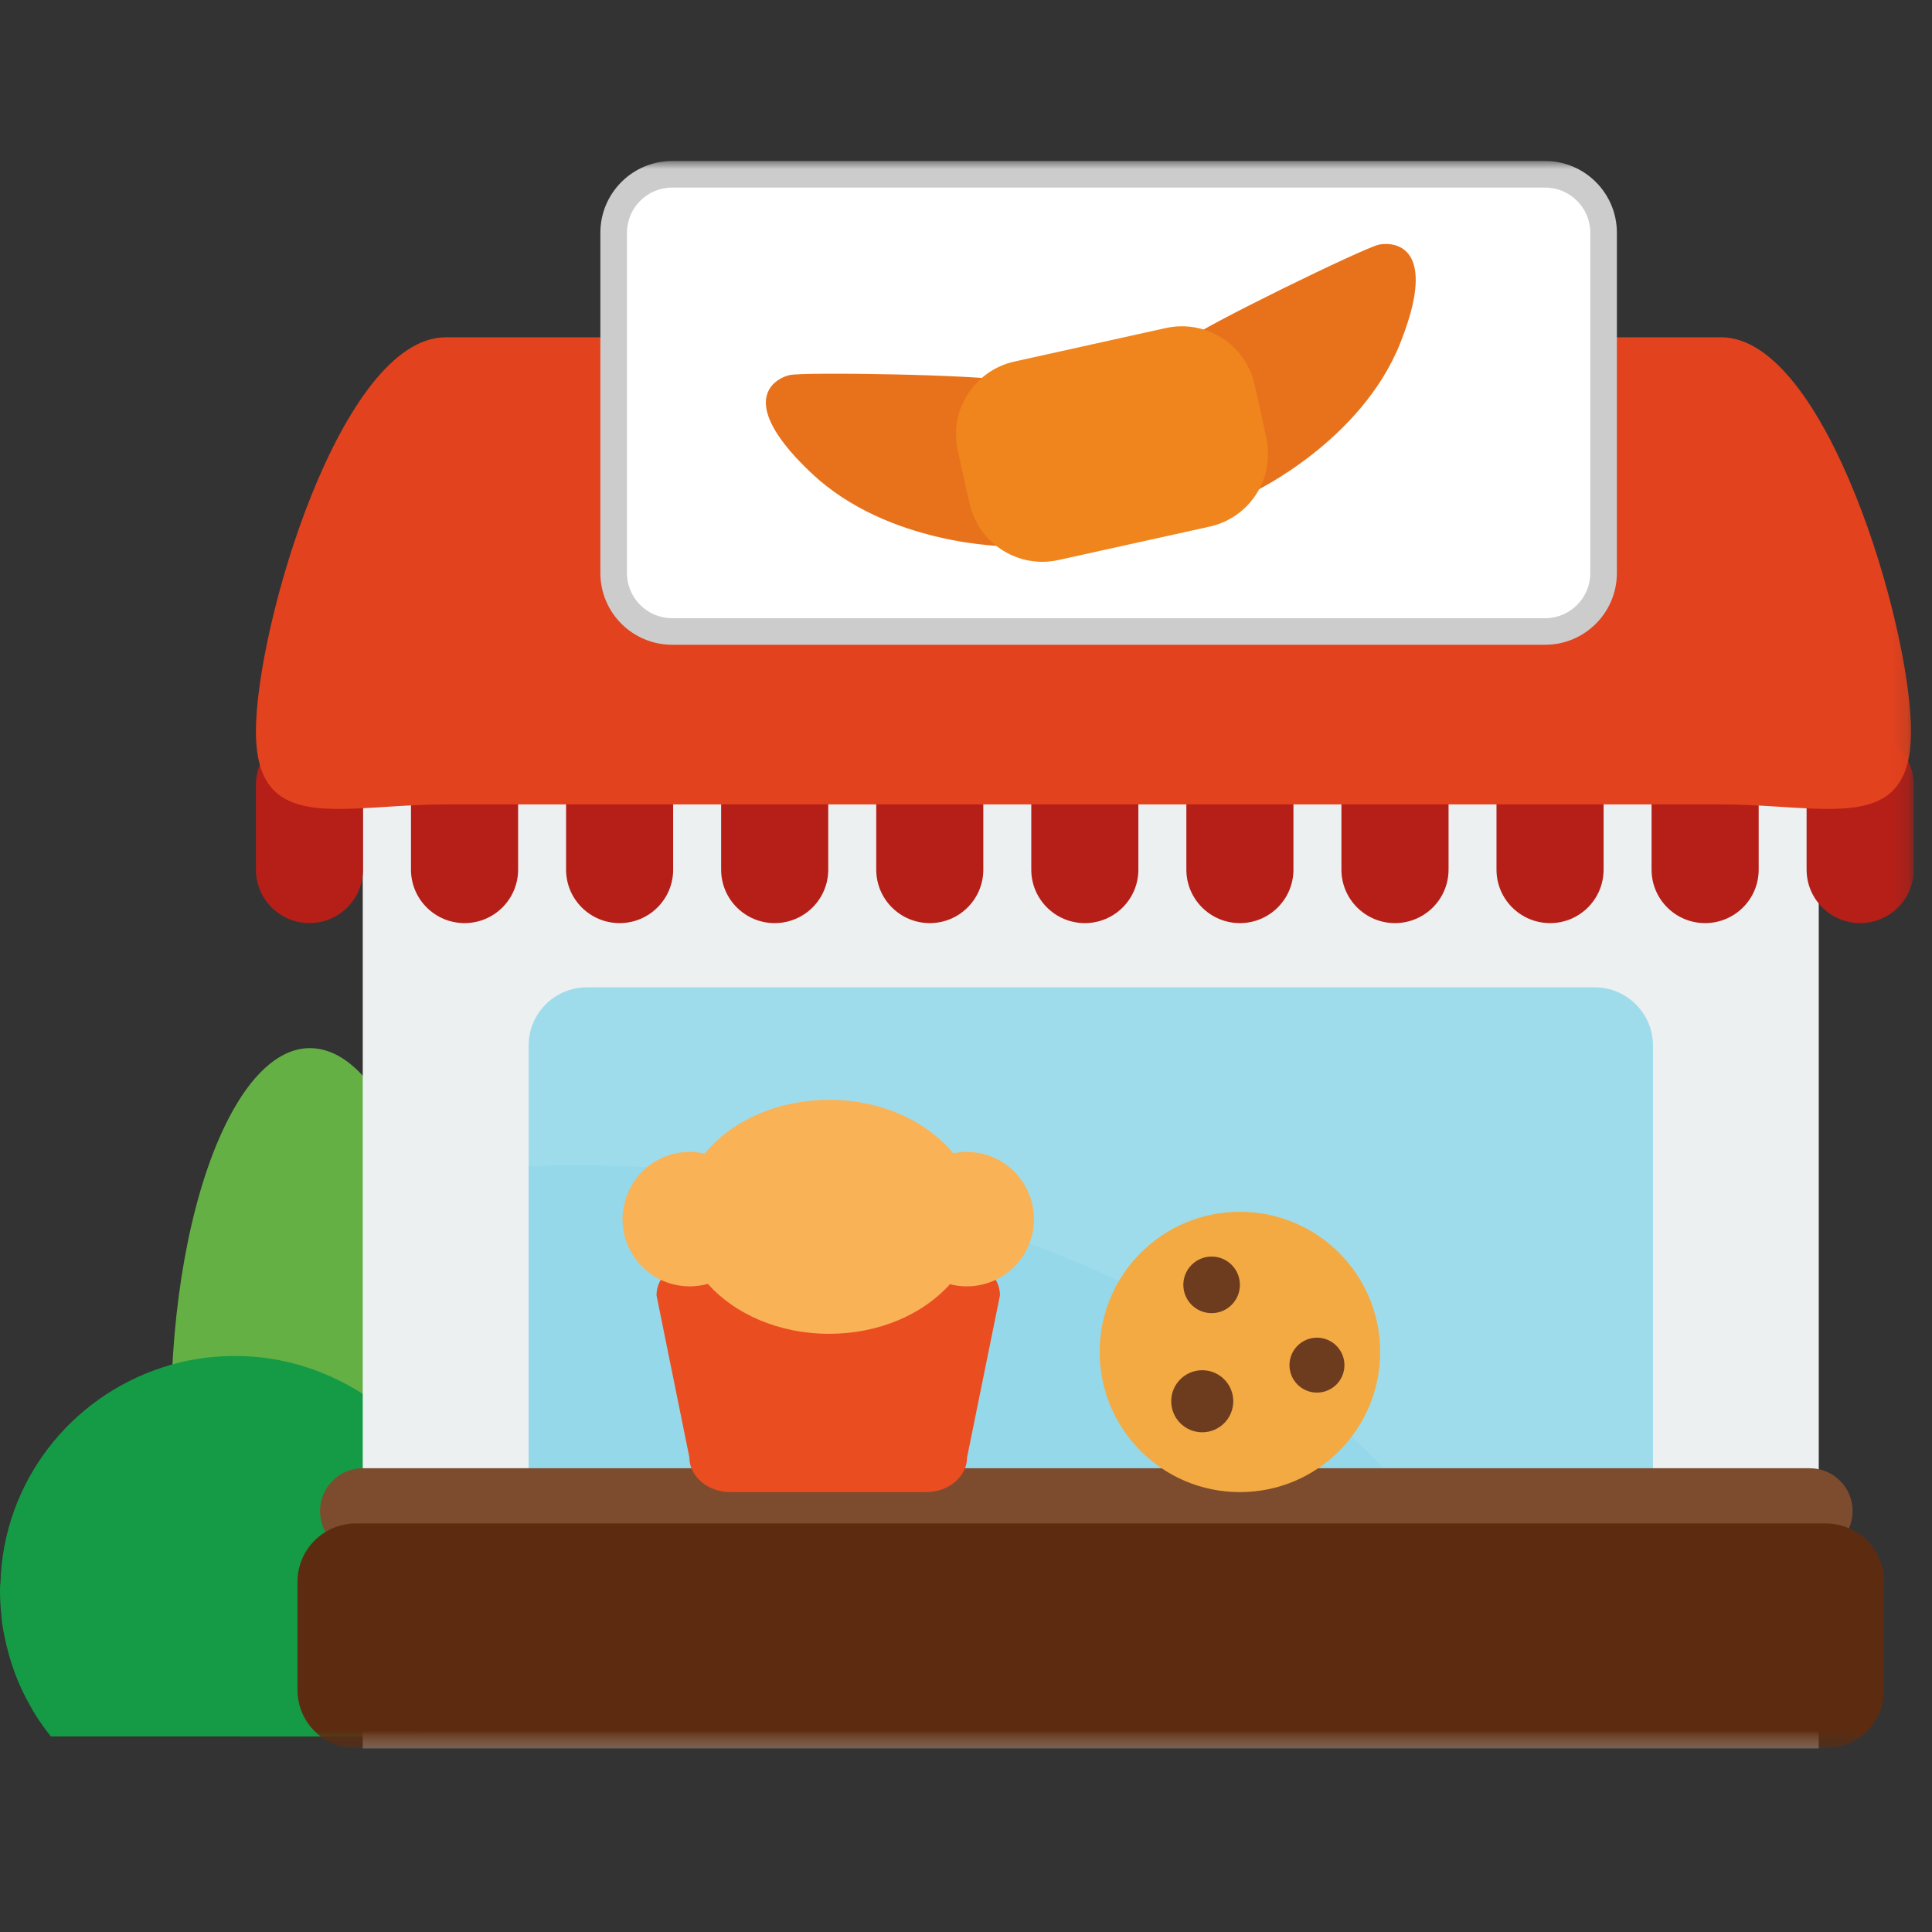 <?xml version="1.0" encoding="UTF-8"?>
<svg width="120px" height="120px" viewBox="0 0 120 120" version="1.1" xmlns="http://www.w3.org/2000/svg" xmlns:xlink="http://www.w3.org/1999/xlink">
    <rect x="0" y="0" width="120" height="120" fill="#333333" stroke="none"/>
    <!-- Generator: Sketch 51.1 (57501) - http://www.bohemiancoding.com/sketch -->
    <title>Shop19</title>
    <desc>Created with Sketch.</desc>
    <defs>
        <polygon id="path-1" points="0 99.588 118.867 99.588 118.867 0.999 0 0.999"></polygon>
    </defs>
    <g id="Shop19" stroke="none" stroke-width="1" fill="none" fill-rule="evenodd">
        <g id="Page-1" transform="translate(0, 9)">
            <path d="M10.621,79 C10.621,82.701 10.962,86.218 11.558,89.317 C11.661,89.97 11.819,90.621 11.95,91.248 C12.474,93.433 13.148,95.362 13.903,96.952 C14.089,97.367 14.299,97.761 14.506,98.125 C14.661,98.385 14.79,98.62 14.95,98.854 L23.55,98.854 C26.156,94.92 27.903,87.493 27.903,79 C27.903,66.365 24.019,56.101 19.247,56.101 C17.503,56.101 15.859,57.506 14.506,59.905 C12.419,63.574 10.962,69.595 10.672,76.525 C10.647,77.333 10.621,78.168 10.621,79" id="Fill-1" fill="#64B044"></path>
            <path d="M0,89.812 C0,90.28 0.029,90.775 0.078,91.247 C0.107,91.74 0.185,92.211 0.288,92.677 C0.6,94.217 1.124,95.647 1.878,96.951 C2.242,97.629 2.684,98.253 3.157,98.853 L26.016,98.853 C26.56,98.2 27.033,97.471 27.421,96.717 C28.099,95.519 28.57,94.217 28.854,92.833 C28.958,92.39 29.012,91.95 29.061,91.48 C29.141,90.933 29.168,90.385 29.168,89.812 C29.168,85.566 27.343,81.711 24.427,79.051 C23.303,78.012 22.002,77.151 20.593,76.525 C18.768,75.691 16.736,75.223 14.598,75.223 C13.033,75.223 11.52,75.457 10.117,75.925 C4.378,77.776 0.212,83.038 0.029,89.317 C0,89.473 0,89.658 0,89.812" id="Fill-3" fill="#159B45"></path>
            <mask id="mask-2" fill="white">
                <use xlink:href="#path-1"></use>
            </mask>
            <g id="Clip-6"></g>
            <polygon id="Fill-5" fill="#ECF0F1" mask="url(#mask-2)" points="22.531 99.588 112.966 99.588 112.966 37.336 22.531 37.336"></polygon>
            <path d="M22.547,45.014 C22.547,46.849 21.059,48.336 19.223,48.336 C17.385,48.336 15.896,46.849 15.896,45.014 L15.896,39.748 C15.896,37.916 17.385,36.426 19.223,36.426 C21.059,36.426 22.547,37.916 22.547,39.748 L22.547,45.014 Z" id="Fill-7" fill="#B51F18" mask="url(#mask-2)"></path>
            <path d="M32.181,45.014 C32.181,46.849 30.689,48.336 28.855,48.336 C27.019,48.336 25.527,46.849 25.527,45.014 L25.527,39.748 C25.527,37.916 27.019,36.426 28.855,36.426 C30.689,36.426 32.181,37.916 32.181,39.748 L32.181,45.014 Z" id="Fill-8" fill="#B51F18" mask="url(#mask-2)"></path>
            <path d="M41.811,45.014 C41.811,46.849 40.322,48.336 38.486,48.336 C36.649,48.336 35.16,46.849 35.16,45.014 L35.16,39.748 C35.16,37.916 36.649,36.426 38.486,36.426 C40.322,36.426 41.811,37.916 41.811,39.748 L41.811,45.014 Z" id="Fill-9" fill="#B51F18" mask="url(#mask-2)"></path>
            <path d="M51.444,45.014 C51.444,46.849 49.954,48.336 48.116,48.336 C46.282,48.336 44.791,46.849 44.791,45.014 L44.791,39.748 C44.791,37.916 46.282,36.426 48.116,36.426 C49.954,36.426 51.444,37.916 51.444,39.748 L51.444,45.014 Z" id="Fill-10" fill="#B51F18" mask="url(#mask-2)"></path>
            <path d="M61.075,45.014 C61.075,46.849 59.585,48.336 57.751,48.336 C55.915,48.336 54.425,46.849 54.425,45.014 L54.425,39.748 C54.425,37.916 55.915,36.426 57.751,36.426 C59.585,36.426 61.075,37.916 61.075,39.748 L61.075,45.014 Z" id="Fill-11" fill="#B51F18" mask="url(#mask-2)"></path>
            <path d="M70.706,45.014 C70.706,46.849 69.218,48.336 67.382,48.336 C65.544,48.336 64.054,46.849 64.054,45.014 L64.054,39.748 C64.054,37.916 65.544,36.426 67.382,36.426 C69.218,36.426 70.706,37.916 70.706,39.748 L70.706,45.014 Z" id="Fill-12" fill="#B51F18" mask="url(#mask-2)"></path>
            <path d="M80.338,45.014 C80.338,46.849 78.847,48.336 77.012,48.336 C75.178,48.336 73.687,46.849 73.687,45.014 L73.687,39.748 C73.687,37.916 75.178,36.426 77.012,36.426 C78.847,36.426 80.338,37.916 80.338,39.748 L80.338,45.014 Z" id="Fill-13" fill="#B51F18" mask="url(#mask-2)"></path>
            <path d="M89.972,45.014 C89.972,46.849 88.48,48.336 86.646,48.336 C84.808,48.336 83.318,46.849 83.318,45.014 L83.318,39.748 C83.318,37.916 84.808,36.426 86.646,36.426 C88.48,36.426 89.972,37.916 89.972,39.748 L89.972,45.014 Z" id="Fill-14" fill="#B51F18" mask="url(#mask-2)"></path>
            <path d="M99.602,45.014 C99.602,46.849 98.114,48.336 96.28,48.336 C94.443,48.336 92.95,46.849 92.95,45.014 L92.95,39.748 C92.95,37.916 94.443,36.426 96.28,36.426 C98.114,36.426 99.602,37.916 99.602,39.748 L99.602,45.014 Z" id="Fill-15" fill="#B51F18" mask="url(#mask-2)"></path>
            <path d="M109.235,45.014 C109.235,46.849 107.744,48.336 105.907,48.336 C104.069,48.336 102.582,46.849 102.582,45.014 L102.582,39.748 C102.582,37.916 104.069,36.426 105.907,36.426 C107.744,36.426 109.235,37.916 109.235,39.748 L109.235,45.014 Z" id="Fill-16" fill="#B51F18" mask="url(#mask-2)"></path>
            <path d="M118.867,45.014 C118.867,46.849 117.377,48.336 115.541,48.336 C113.703,48.336 112.211,46.849 112.211,45.014 L112.211,39.748 C112.211,37.916 113.703,36.426 115.541,36.426 C117.377,36.426 118.867,37.916 118.867,39.748 L118.867,45.014 Z" id="Fill-17" fill="#B51F18" mask="url(#mask-2)"></path>
            <path d="M118.698,36.426 C118.698,42.937 113.419,40.963 106.907,40.963 L27.688,40.963 C21.174,40.963 15.896,42.937 15.896,36.426 C15.896,29.919 21.174,11.95 27.688,11.95 L106.907,11.95 C113.419,11.95 118.698,29.919 118.698,36.426" id="Fill-18" fill="#E2421E" mask="url(#mask-2)"></path>
            <path d="M102.669,55.944 L102.669,92.793 C102.669,94.807 101.046,96.43 99.046,96.43 L36.455,96.43 C34.454,96.43 32.834,94.807 32.834,92.793 L32.834,55.944 C32.834,53.943 34.454,52.325 36.455,52.325 L99.046,52.325 C101.046,52.325 102.669,53.943 102.669,55.944" id="Fill-19" fill="#95D8E9" mask="url(#mask-2)"></path>
            <path d="M99.602,26.596 C99.602,28.601 97.977,30.221 95.975,30.221 L41.744,30.221 C39.742,30.221 38.116,28.601 38.116,26.596 L38.116,5.454 C38.116,3.451 39.742,1.825 41.744,1.825 L95.975,1.825 C97.977,1.825 99.602,3.451 99.602,5.454 L99.602,26.596 Z" id="Fill-20" fill="#FFFFFF" mask="url(#mask-2)"></path>
            <path d="M41.743,2.651 C40.199,2.651 38.942,3.91 38.942,5.454 L38.942,26.596 C38.942,28.14 40.199,29.397 41.743,29.397 L95.974,29.397 C97.521,29.397 98.776,28.14 98.776,26.596 L98.776,5.454 C98.776,3.91 97.521,2.651 95.974,2.651 L41.743,2.651 Z M95.974,31.047 L41.743,31.047 C39.288,31.047 37.29,29.05 37.29,26.596 L37.29,5.454 C37.29,2.998 39.288,1.001 41.743,1.001 L95.974,1.001 C98.431,1.001 100.427,2.998 100.427,5.454 L100.427,26.596 C100.427,29.05 98.431,31.047 95.974,31.047 Z" id="Fill-21" fill="#CCCCCC" mask="url(#mask-2)"></path>
            <path d="M73.585,12.193 C74.796,11.216 84.711,6.403 85.627,6.201 C86.406,6.026 88.602,6.137 87.734,9.954 C87.583,10.615 87.337,11.389 86.979,12.296 C84.545,18.417 77.863,21.556 77.863,21.556 C77.863,21.556 75.798,18.409 74.488,15.745 C73.657,14.057 73.122,12.572 73.585,12.193" id="Fill-22" fill="#E8721B" mask="url(#mask-2)"></path>
            <path d="M62.501,14.649 C60.993,14.274 49.966,14.093 49.052,14.295 C48.275,14.468 46.328,15.496 48.732,18.588 C49.145,19.127 49.696,19.725 50.406,20.393 C55.195,24.914 62.581,24.937 62.581,24.937 C62.581,24.937 63.122,21.215 63.183,18.247 C63.223,16.368 63.084,14.797 62.501,14.649" id="Fill-23" fill="#E8721B" mask="url(#mask-2)"></path>
            <path d="M60.216,22.264 L59.489,18.98 C58.936,16.484 60.515,14.007 63.014,13.455 L72.399,11.378 C74.908,10.822 77.374,12.4 77.927,14.898 L78.656,18.18 C78.666,18.236 78.679,18.289 78.679,18.344 C79.138,20.791 77.586,23.165 75.132,23.709 L65.744,25.784 C63.304,26.325 60.883,24.831 60.264,22.426 C60.241,22.373 60.228,22.318 60.216,22.264" id="Fill-24" fill="#F0851D" mask="url(#mask-2)"></path>
            <path d="M102.669,55.944 L102.669,92.793 C102.669,94.807 101.046,96.43 99.046,96.43 L94.219,96.43 C88.947,77.591 64.743,63.377 35.711,63.377 C34.735,63.377 33.775,63.394 32.834,63.445 L32.834,55.944 C32.834,53.943 34.454,52.325 36.455,52.325 L99.046,52.325 C101.046,52.325 102.669,53.943 102.669,55.944" id="Fill-25" fill="#FFFFFF" opacity="0.302" mask="url(#mask-2)"></path>
            <path d="M115.068,84.855 C115.068,86.327 113.878,87.519 112.404,87.519 L22.541,87.519 C21.068,87.519 19.878,86.327 19.878,84.855 C19.878,83.385 21.068,82.194 22.541,82.194 L112.404,82.194 C113.878,82.194 115.068,83.385 115.068,84.855" id="Fill-26" fill="#7D4C2E" mask="url(#mask-2)"></path>
            <path d="M117.022,95.962 C117.022,97.967 115.396,99.587 113.394,99.587 L22.102,99.587 C20.101,99.587 18.476,97.967 18.476,95.962 L18.476,89.251 C18.476,87.248 20.101,85.624 22.102,85.624 L113.394,85.624 C115.396,85.624 117.022,87.248 117.022,89.251 L117.022,95.962 Z" id="Fill-27" fill="#5D2C10" mask="url(#mask-2)"></path>
            <path d="M60.068,81.512 C60.068,82.708 58.927,83.677 57.52,83.677 L45.369,83.677 C43.96,83.677 42.817,82.708 42.817,81.512 L40.777,71.452 C40.777,70.259 41.918,69.286 43.329,69.286 L59.56,69.286 C60.971,69.286 62.11,70.259 62.11,71.452 L60.068,81.512 Z" id="Fill-28" fill="#EA4D20" mask="url(#mask-2)"></path>
            <path d="M64.219,66.722 C64.219,69.033 62.349,70.899 60.044,70.899 C59.684,70.899 59.335,70.85 59.004,70.764 C57.339,72.628 54.596,73.846 51.495,73.846 C48.377,73.846 45.629,72.615 43.964,70.745 C43.61,70.842 43.234,70.899 42.846,70.899 C40.537,70.899 38.665,69.033 38.665,66.722 C38.665,66.376 38.709,66.044 38.793,65.724 C39.236,63.897 40.878,62.547 42.846,62.547 C43.166,62.547 43.469,62.587 43.768,62.648 C45.404,60.649 48.252,59.312 51.495,59.312 C54.728,59.312 57.562,60.636 59.204,62.631 C59.471,62.576 59.756,62.547 60.044,62.547 C62.01,62.547 63.652,63.897 64.095,65.724 C64.181,66.044 64.219,66.376 64.219,66.722" id="Fill-29" fill="#F9B256" mask="url(#mask-2)"></path>
            <path d="M85.725,74.97 C85.725,79.781 81.824,83.678 77.013,83.678 C72.201,83.678 68.302,79.781 68.302,74.97 C68.302,70.162 72.201,66.265 77.013,66.265 C81.824,66.265 85.725,70.162 85.725,74.97" id="Fill-30" fill="#F3AA43" mask="url(#mask-2)"></path>
            <path d="M76.601,78.034 C76.601,79.098 75.734,79.962 74.674,79.962 C73.609,79.962 72.746,79.098 72.746,78.034 C72.746,76.969 73.609,76.107 74.674,76.107 C75.734,76.107 76.601,76.969 76.601,78.034" id="Fill-31" fill="#6D3C1F" mask="url(#mask-2)"></path>
            <path d="M77.013,70.805 C77.013,71.776 76.226,72.562 75.257,72.562 C74.286,72.562 73.499,71.776 73.499,70.805 C73.499,69.832 74.286,69.048 75.257,69.048 C76.226,69.048 77.013,69.832 77.013,70.805" id="Fill-32" fill="#6D3C1F" mask="url(#mask-2)"></path>
            <path d="M83.505,75.791 C83.505,76.736 82.741,77.497 81.796,77.497 C80.855,77.497 80.092,76.736 80.092,75.791 C80.092,74.851 80.855,74.086 81.796,74.086 C82.741,74.086 83.505,74.851 83.505,75.791" id="Fill-33" fill="#6D3C1F" mask="url(#mask-2)"></path>
        </g>
    </g>
</svg>